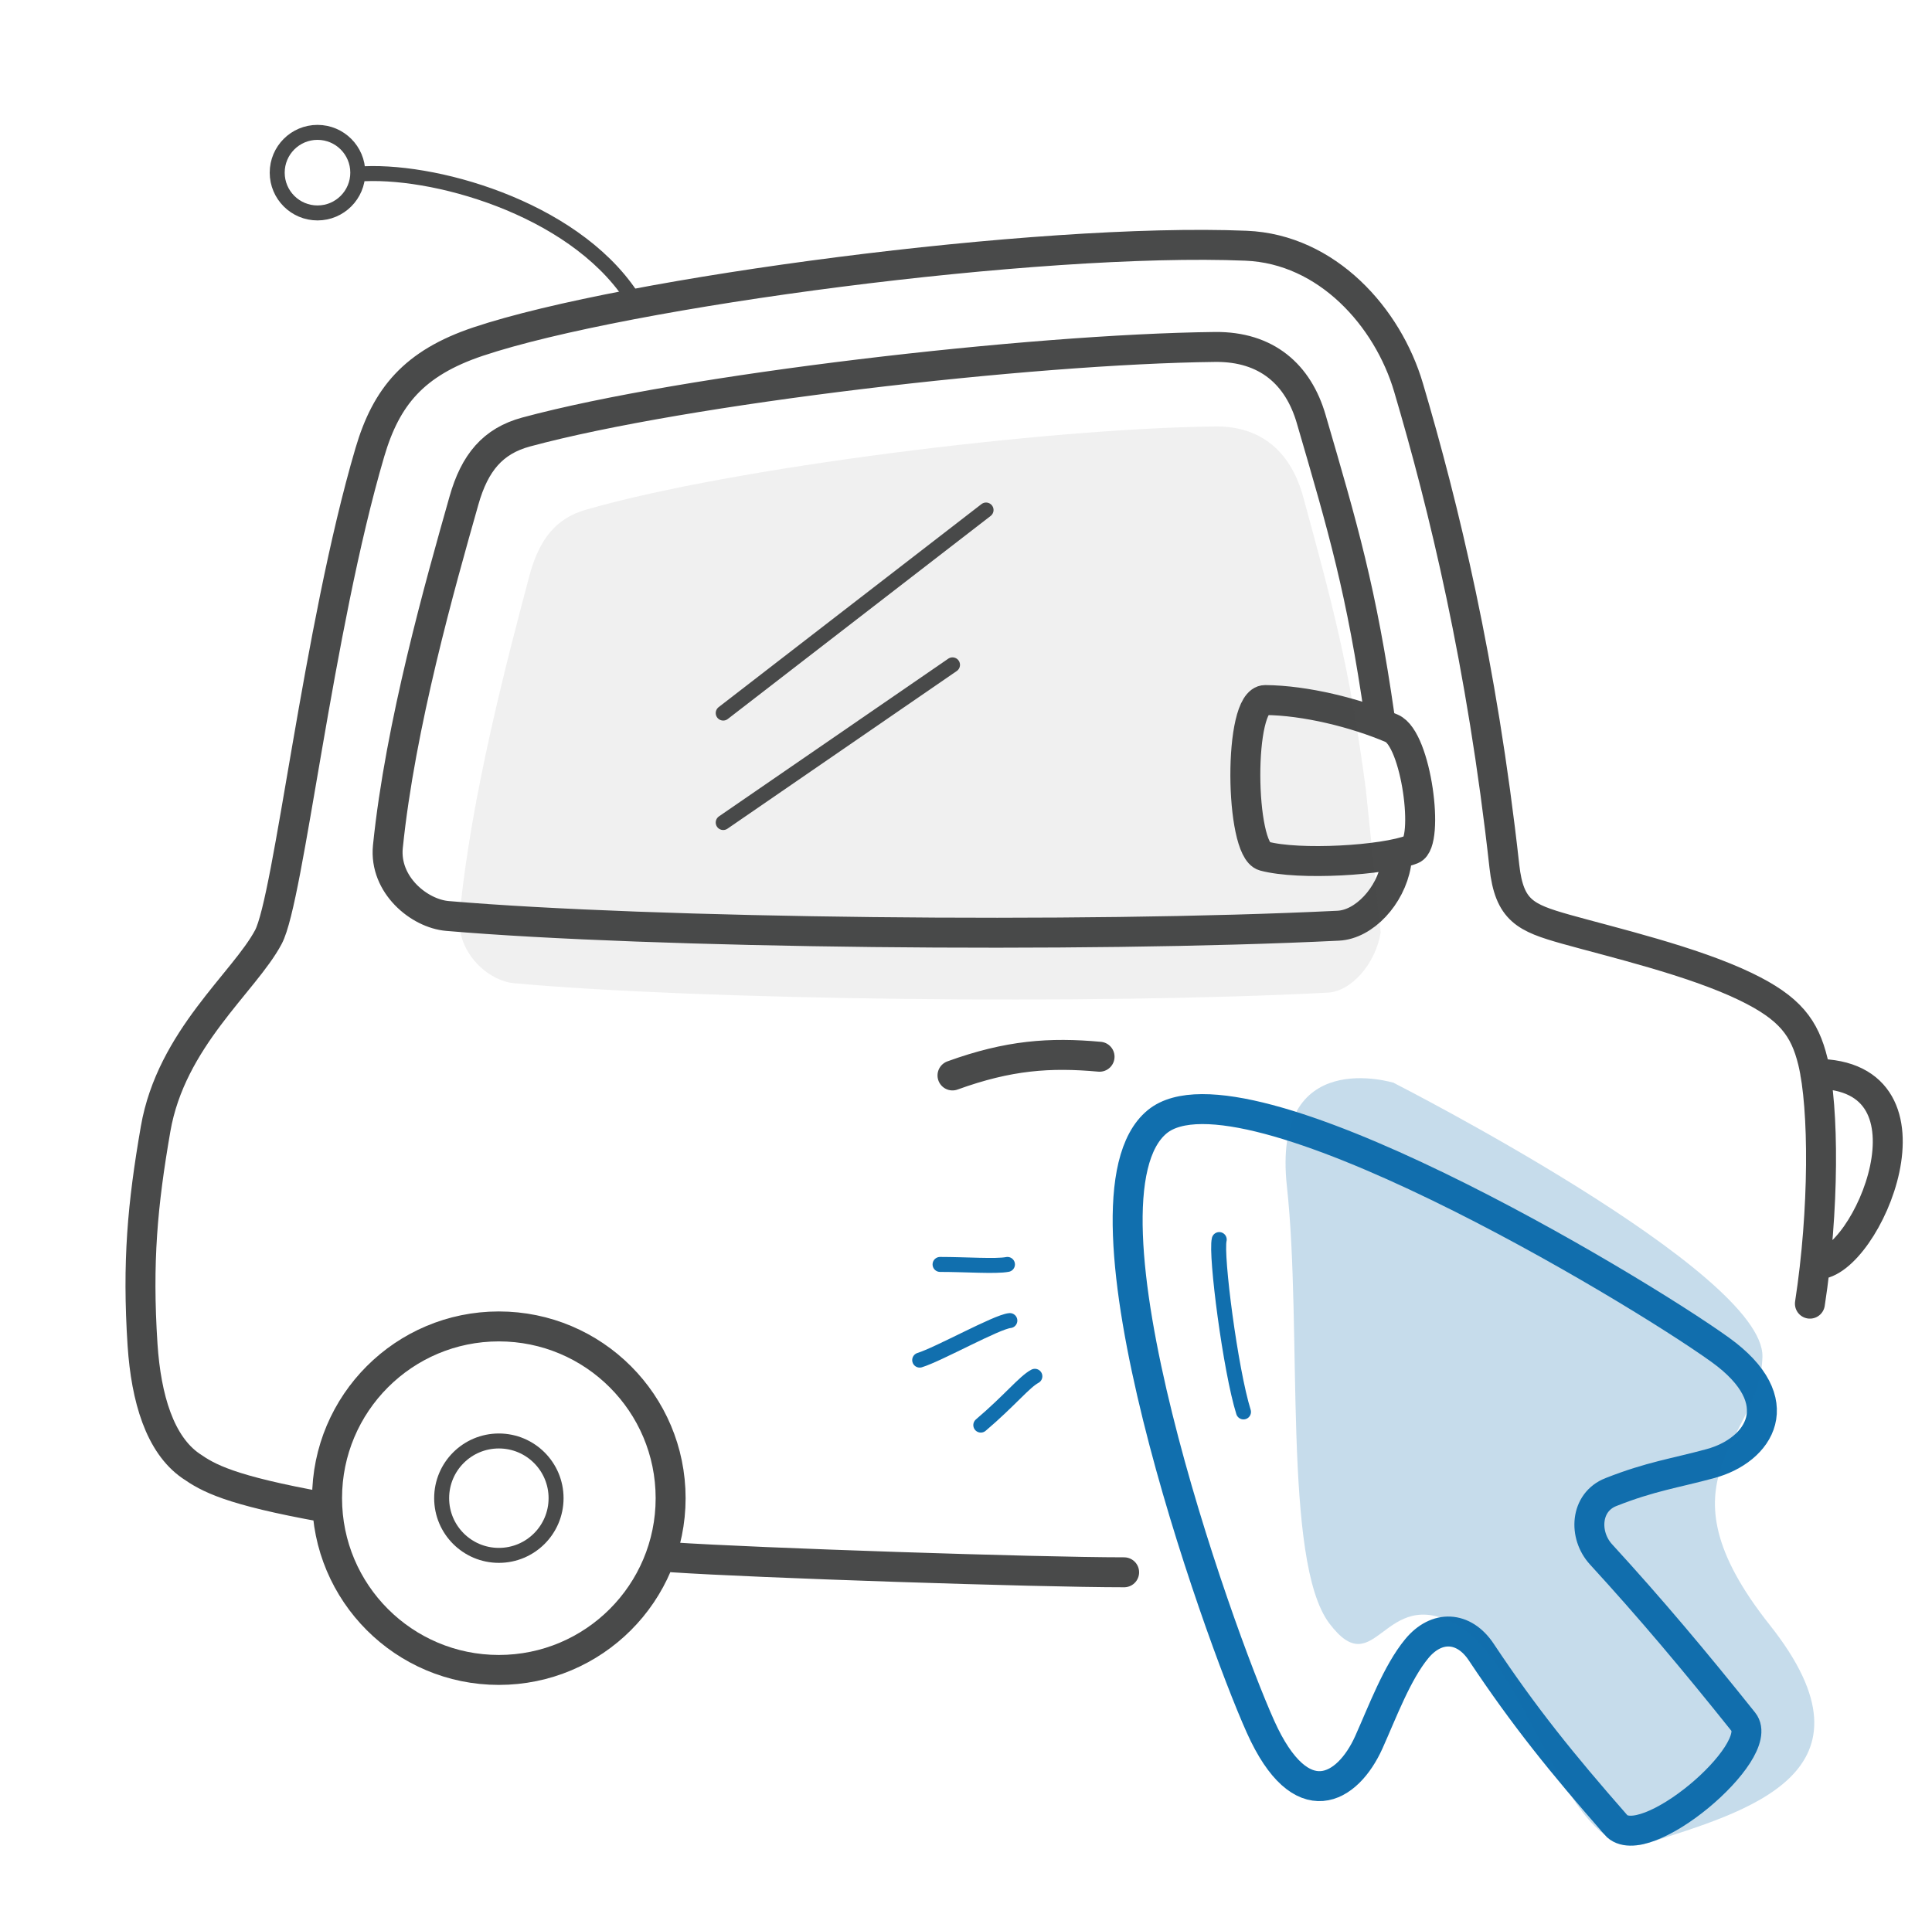 <svg width="129" height="128" viewBox="0 0 129 128" fill="none" xmlns="http://www.w3.org/2000/svg">
<g id="Pictogram-car-select">
<g id="Default">
<path id="dash-stroke-default" d="M59.977 17H59.978" stroke="#494A4A" stroke-width="0.001"/>
<path id="2px-stroke-default" d="M75.058 105C69.158 105 50.358 104.37 44.908 104M21.668 100.66C15.278 99.51 13.898 98.69 12.738 97.89C10.678 96.46 9.758 93.4 9.518 89.81C9.158 84.28 9.518 80.42 10.388 75.4C11.428 69.37 16.318 65.59 17.918 62.58C19.288 60.03 21.218 42.01 24.698 30.2C25.788 26.5 27.628 24.25 31.928 22.81C41.758 19.52 69.308 15.84 83.198 16.41C88.618 16.63 92.668 21.19 94.048 25.88C96.388 33.79 98.948 44.28 100.448 57.86C100.778 60.82 101.858 61.29 104.538 62.05C107.668 62.93 112.988 64.17 116.538 65.88C119.528 67.32 120.498 68.64 121.048 70.89C121.798 73.99 121.808 80.83 120.848 87.06M121.208 71.71C130.128 71.71 124.598 84.44 121.348 84.44M93.218 57.72C92.848 59.84 91.088 61.74 89.348 61.82C72.228 62.66 43.468 62.33 29.878 61.17C27.978 61.01 25.648 59.08 25.898 56.55C26.728 48.4 29.388 39.04 30.978 33.43C31.698 30.88 32.918 29.45 35.128 28.85C45.748 25.98 68.768 23.31 81.118 23.17C84.588 23.13 86.688 25.02 87.548 27.98C89.678 35.28 90.908 39.43 92.118 47.86M63.598 71.82C67.348 70.46 70.108 70.27 73.418 70.57M44.778 100.05C44.778 106.385 39.643 111.52 33.308 111.52C26.974 111.52 21.838 106.385 21.838 100.05C21.838 93.715 26.974 88.58 33.308 88.58C39.643 88.58 44.778 93.715 44.778 100.05ZM92.928 48.64C90.498 47.6 87.148 46.77 84.478 46.75C82.658 46.75 82.788 56.73 84.398 57.17C86.728 57.8 92.398 57.47 94.288 56.72C95.458 56.25 94.588 49.35 92.928 48.64Z" stroke="#494A4A" stroke-width="2" stroke-linecap="round" stroke-linejoin="round"/>
<path id="1px-stroke-default" d="M42.119 19.72C38.149 13.8 28.749 11.23 23.889 11.63M65.839 34.06L48.289 47.62M63.599 44.4L48.289 54.93M37.129 100.05C37.129 102.16 35.419 103.87 33.309 103.87C31.199 103.87 29.489 102.16 29.489 100.05C29.489 97.94 31.199 96.23 33.309 96.23C35.419 96.23 37.129 97.94 37.129 100.05ZM23.889 11.53C23.889 13.015 22.684 14.22 21.199 14.22C19.713 14.22 18.509 13.015 18.509 11.53C18.509 10.044 19.713 8.84 21.199 8.84C22.684 8.84 23.889 10.044 23.889 11.53Z" stroke="#494A4A" stroke-linecap="round" stroke-linejoin="round"/>
<path id="fill-default" d="M91.188 52.64C90.088 44.39 88.958 40.34 87.018 33.19C86.228 30.29 84.308 28.44 81.138 28.48C69.848 28.61 48.828 31.23 39.118 34.04C37.098 34.62 35.988 36.03 35.328 38.52C33.878 44.01 31.448 53.16 30.688 61.14C30.458 63.61 32.588 65.5 34.318 65.66C46.728 66.79 73.008 67.11 88.648 66.29C90.238 66.21 91.848 64.35 92.188 62.28L91.188 52.64Z" fill="#494A4A" fill-opacity="0.08"/>
</g>
<g id="Emphasis">
<path id="2px-stroke-emphasis" d="M107.878 121.85C104.298 117.76 101.798 114.68 98.898 110.32C97.738 108.58 95.918 108.5 94.598 110.1C93.278 111.7 92.318 114.3 91.398 116.35C89.988 119.49 86.878 121.35 84.168 115.32C81.278 108.89 71.038 80.03 77.268 74.91C82.888 70.29 109.058 85.97 114.858 90.14C119.638 93.58 117.488 96.85 114.208 97.74C111.818 98.39 110.228 98.59 107.568 99.64C105.828 100.32 105.728 102.52 106.898 103.8C110.268 107.48 113.148 110.91 116.408 114.99C117.998 116.98 109.728 123.98 107.878 121.86V121.85Z" stroke="#116FAE" stroke-width="2" stroke-miterlimit="10"/>
<path id="1px-stroke-emphasis" d="M81.408 82.78C81.158 83.8 82.158 91.51 83.028 94.29M65.488 95.17C67.418 93.53 68.398 92.28 69.098 91.91M61.408 90.83C62.678 90.44 66.548 88.27 67.428 88.19M62.768 84.44C64.508 84.44 66.478 84.59 67.268 84.44" stroke="#116FAE" stroke-linecap="round" stroke-linejoin="round"/>
<path id="fill-emphasis" d="M93.088 72.32C93.088 72.32 84.888 69.75 85.928 79.24C86.968 88.73 85.628 104.25 88.758 108.41C91.888 112.56 92.348 105.74 97.288 108.51C102.218 111.28 104.628 124.8 110.028 123.08C116.538 121 126.028 118.43 118.168 108.52C110.308 98.61 117.528 96.29 117.678 90.61C117.828 84.93 93.088 72.33 93.088 72.33V72.32Z" fill="#116FAE" fill-opacity="0.24"/>
</g>
</g>
</svg>
